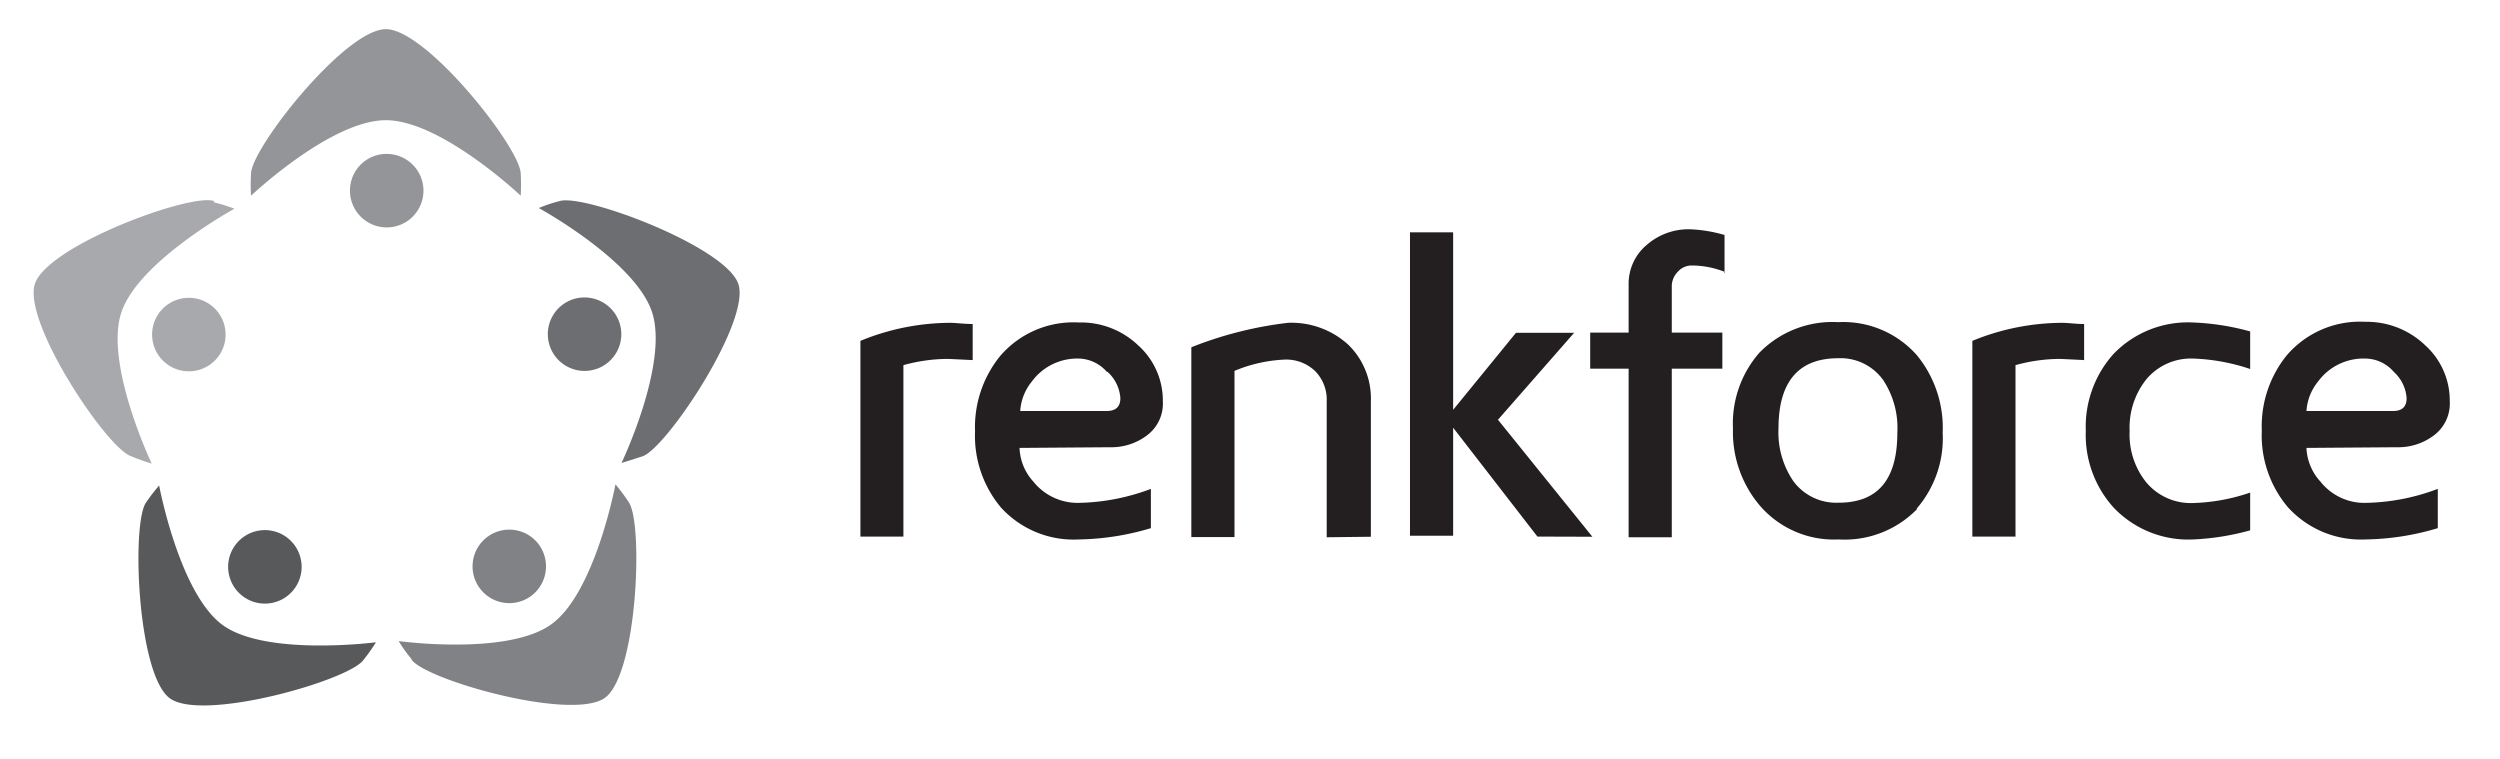 <svg id="Layer_1" data-name="Layer 1" xmlns="http://www.w3.org/2000/svg" xmlns:xlink="http://www.w3.org/1999/xlink" viewBox="0 0 148.3 45"><defs><style>.cls-1{fill:none;}.cls-2{clip-path:url(#clip-path);}.cls-3{fill:#939598;}.cls-4{fill:#6d6e71;}.cls-5{fill:#808285;}.cls-6{fill:#58595b;}.cls-7{fill:#a7a9ac;}.cls-8{fill:#231f20;}</style><clipPath id="clip-path"><rect class="cls-1" x="2" y="1.7" width="143.33" height="40.14"/></clipPath></defs><g class="cls-2"><path class="cls-3" d="M20.76,11.31a2.18,2.18,0,1,0,2.18-2.18,2.17,2.17,0,0,0-2.18,2.18m10.13-1c0-1.5-5.58-8.58-8-8.58s-8,7.08-8,8.58a12.28,12.28,0,0,0,0,1.3s4.74-4.48,8-4.48,8,4.48,8,4.48a12.28,12.28,0,0,0,0-1.3"/><path class="cls-4" d="M34,17.75a2.18,2.18,0,1,0,2.75,1.4A2.19,2.19,0,0,0,34,17.75m4.11,9.32c1.42-.47,6.43-8,5.69-10.22s-9.18-5.38-10.61-4.92a8.7,8.7,0,0,0-1.23.41s5.72,3.13,6.72,6.18-1.81,8.94-1.81,8.94-.19.07,1.24-.39"/><path class="cls-5" d="M32,32.35a2.18,2.18,0,1,0-.49,3,2.19,2.19,0,0,0,.49-3m-7.59,6.78c.88,1.22,9.55,3.67,11.48,2.26s2.28-10.4,1.4-11.61a10.94,10.94,0,0,0-.78-1.05s-1.2,6.42-3.8,8.3-9.06,1-9.06,1a7.92,7.92,0,0,0,.76,1.06"/><path class="cls-6" d="M17.46,34.93a2.18,2.18,0,1,0-3,.48,2.18,2.18,0,0,0,3-.48M8.67,29.8C7.79,31,8.14,40,10.07,41.42s10.59-1.05,11.48-2.26a10.07,10.07,0,0,0,.75-1.06s-6.47.84-9.06-1-3.8-8.3-3.8-8.3a10.88,10.88,0,0,0-.77,1"/><path class="cls-7" d="M10.53,21.92a2.18,2.18,0,1,0-1.4-2.75,2.18,2.18,0,0,0,1.4,2.75m2.16-10c-1.43-.46-9.88,2.65-10.62,4.92s4.27,9.75,5.7,10.22A11.41,11.41,0,0,0,9,27.5s-2.8-5.89-1.81-8.94,6.72-6.18,6.72-6.18A11.29,11.29,0,0,0,12.69,12"/><path class="cls-8" d="M142,22.06a2.31,2.31,0,0,1,.76,1.56c0,.51-.27.76-.8.76h-5.14a3.06,3.06,0,0,1,.69-1.75,3.35,3.35,0,0,1,2.83-1.36,2.25,2.25,0,0,1,1.66.79m.19,4.47a3.49,3.49,0,0,0,2.21-.72,2.35,2.35,0,0,0,.92-2,4.42,4.42,0,0,0-1.47-3.34,5,5,0,0,0-3.53-1.38,5.72,5.72,0,0,0-4.68,2,6.69,6.69,0,0,0-1.47,4.45,6.61,6.61,0,0,0,1.54,4.54A5.85,5.85,0,0,0,140.34,32a15.6,15.6,0,0,0,4.27-.67V29a12.66,12.66,0,0,1-4.27.83,3.32,3.32,0,0,1-2.69-1.26,3.13,3.13,0,0,1-.83-2Zm-8.71,4.92V29.22a11.43,11.43,0,0,1-3.38.62,3.45,3.45,0,0,1-2.77-1.21,4.52,4.52,0,0,1-1-3.06,4.59,4.59,0,0,1,1-3.08,3.45,3.45,0,0,1,2.77-1.22,11.77,11.77,0,0,1,3.38.62V19.66a14.84,14.84,0,0,0-3.38-.53A6.13,6.13,0,0,0,125.37,21a6.46,6.46,0,0,0-1.64,4.56,6.43,6.43,0,0,0,1.64,4.54A6.11,6.11,0,0,0,130.1,32a15,15,0,0,0,3.38-.54m-9.85-10.09V19.22c-.51,0-.95-.07-1.31-.07A14.11,14.11,0,0,0,117,20.22V31.83h2.56V21.66a10,10,0,0,1,2.65-.37l1.45.07M111.7,22.53a5.16,5.16,0,0,1,.85,3.14c0,2.77-1.15,4.15-3.48,4.15a3.16,3.16,0,0,1-2.69-1.28,5.13,5.13,0,0,1-.88-3.12c0-2.78,1.19-4.17,3.55-4.17a3.11,3.11,0,0,1,2.65,1.28m2,7.64a6.39,6.39,0,0,0,1.54-4.5,6.79,6.79,0,0,0-1.54-4.61,5.83,5.83,0,0,0-4.66-1.95,6.06,6.06,0,0,0-4.68,1.82,6.38,6.38,0,0,0-1.56,4.49A6.75,6.75,0,0,0,104.4,30,5.8,5.8,0,0,0,109.07,32a6,6,0,0,0,4.64-1.79m-11.41-14V13.94a8.42,8.42,0,0,0-2.07-.34,3.77,3.77,0,0,0-2.56.94,3,3,0,0,0-1.06,2.33v2.86H94.33v2.14h2.28v10h2.56v-10h3V19.73h-3V17a1.22,1.22,0,0,1,.36-.88,1.08,1.08,0,0,1,.81-.37,5.31,5.31,0,0,1,2,.39m-7.88,15.7-5.6-6.94,4.52-5.16H89.93L86.2,24.31V13.78H83.64v18H86.2V25.37l5,6.46Zm-13.14,0V23.79a4.44,4.44,0,0,0-1.36-3.36,5,5,0,0,0-3.56-1.28,22.55,22.55,0,0,0-5.73,1.45V31.86h2.56V22a8.69,8.69,0,0,1,3-.67A2.48,2.48,0,0,1,78,22a2.4,2.4,0,0,1,.7,1.8v8.07ZM65.7,22.06a2.31,2.31,0,0,1,.76,1.56c0,.51-.27.76-.81.76H60.52a3.06,3.06,0,0,1,.69-1.75A3.34,3.34,0,0,1,64,21.27a2.27,2.27,0,0,1,1.66.79m.19,4.47a3.49,3.49,0,0,0,2.21-.72,2.35,2.35,0,0,0,.92-2,4.4,4.4,0,0,0-1.48-3.34A4.91,4.91,0,0,0,64,19.13a5.72,5.72,0,0,0-4.68,2,6.69,6.69,0,0,0-1.48,4.45,6.61,6.61,0,0,0,1.55,4.54A5.83,5.83,0,0,0,64,32a15.6,15.6,0,0,0,4.27-.67V29a12.7,12.7,0,0,1-4.27.83,3.36,3.36,0,0,1-2.7-1.26,3.11,3.11,0,0,1-.82-2Zm-8.15-5.17V19.22c-.51,0-1-.07-1.32-.07a14.1,14.1,0,0,0-5.34,1.07V31.83h2.55V21.66a10,10,0,0,1,2.66-.37l1.45.07"/></g></svg>